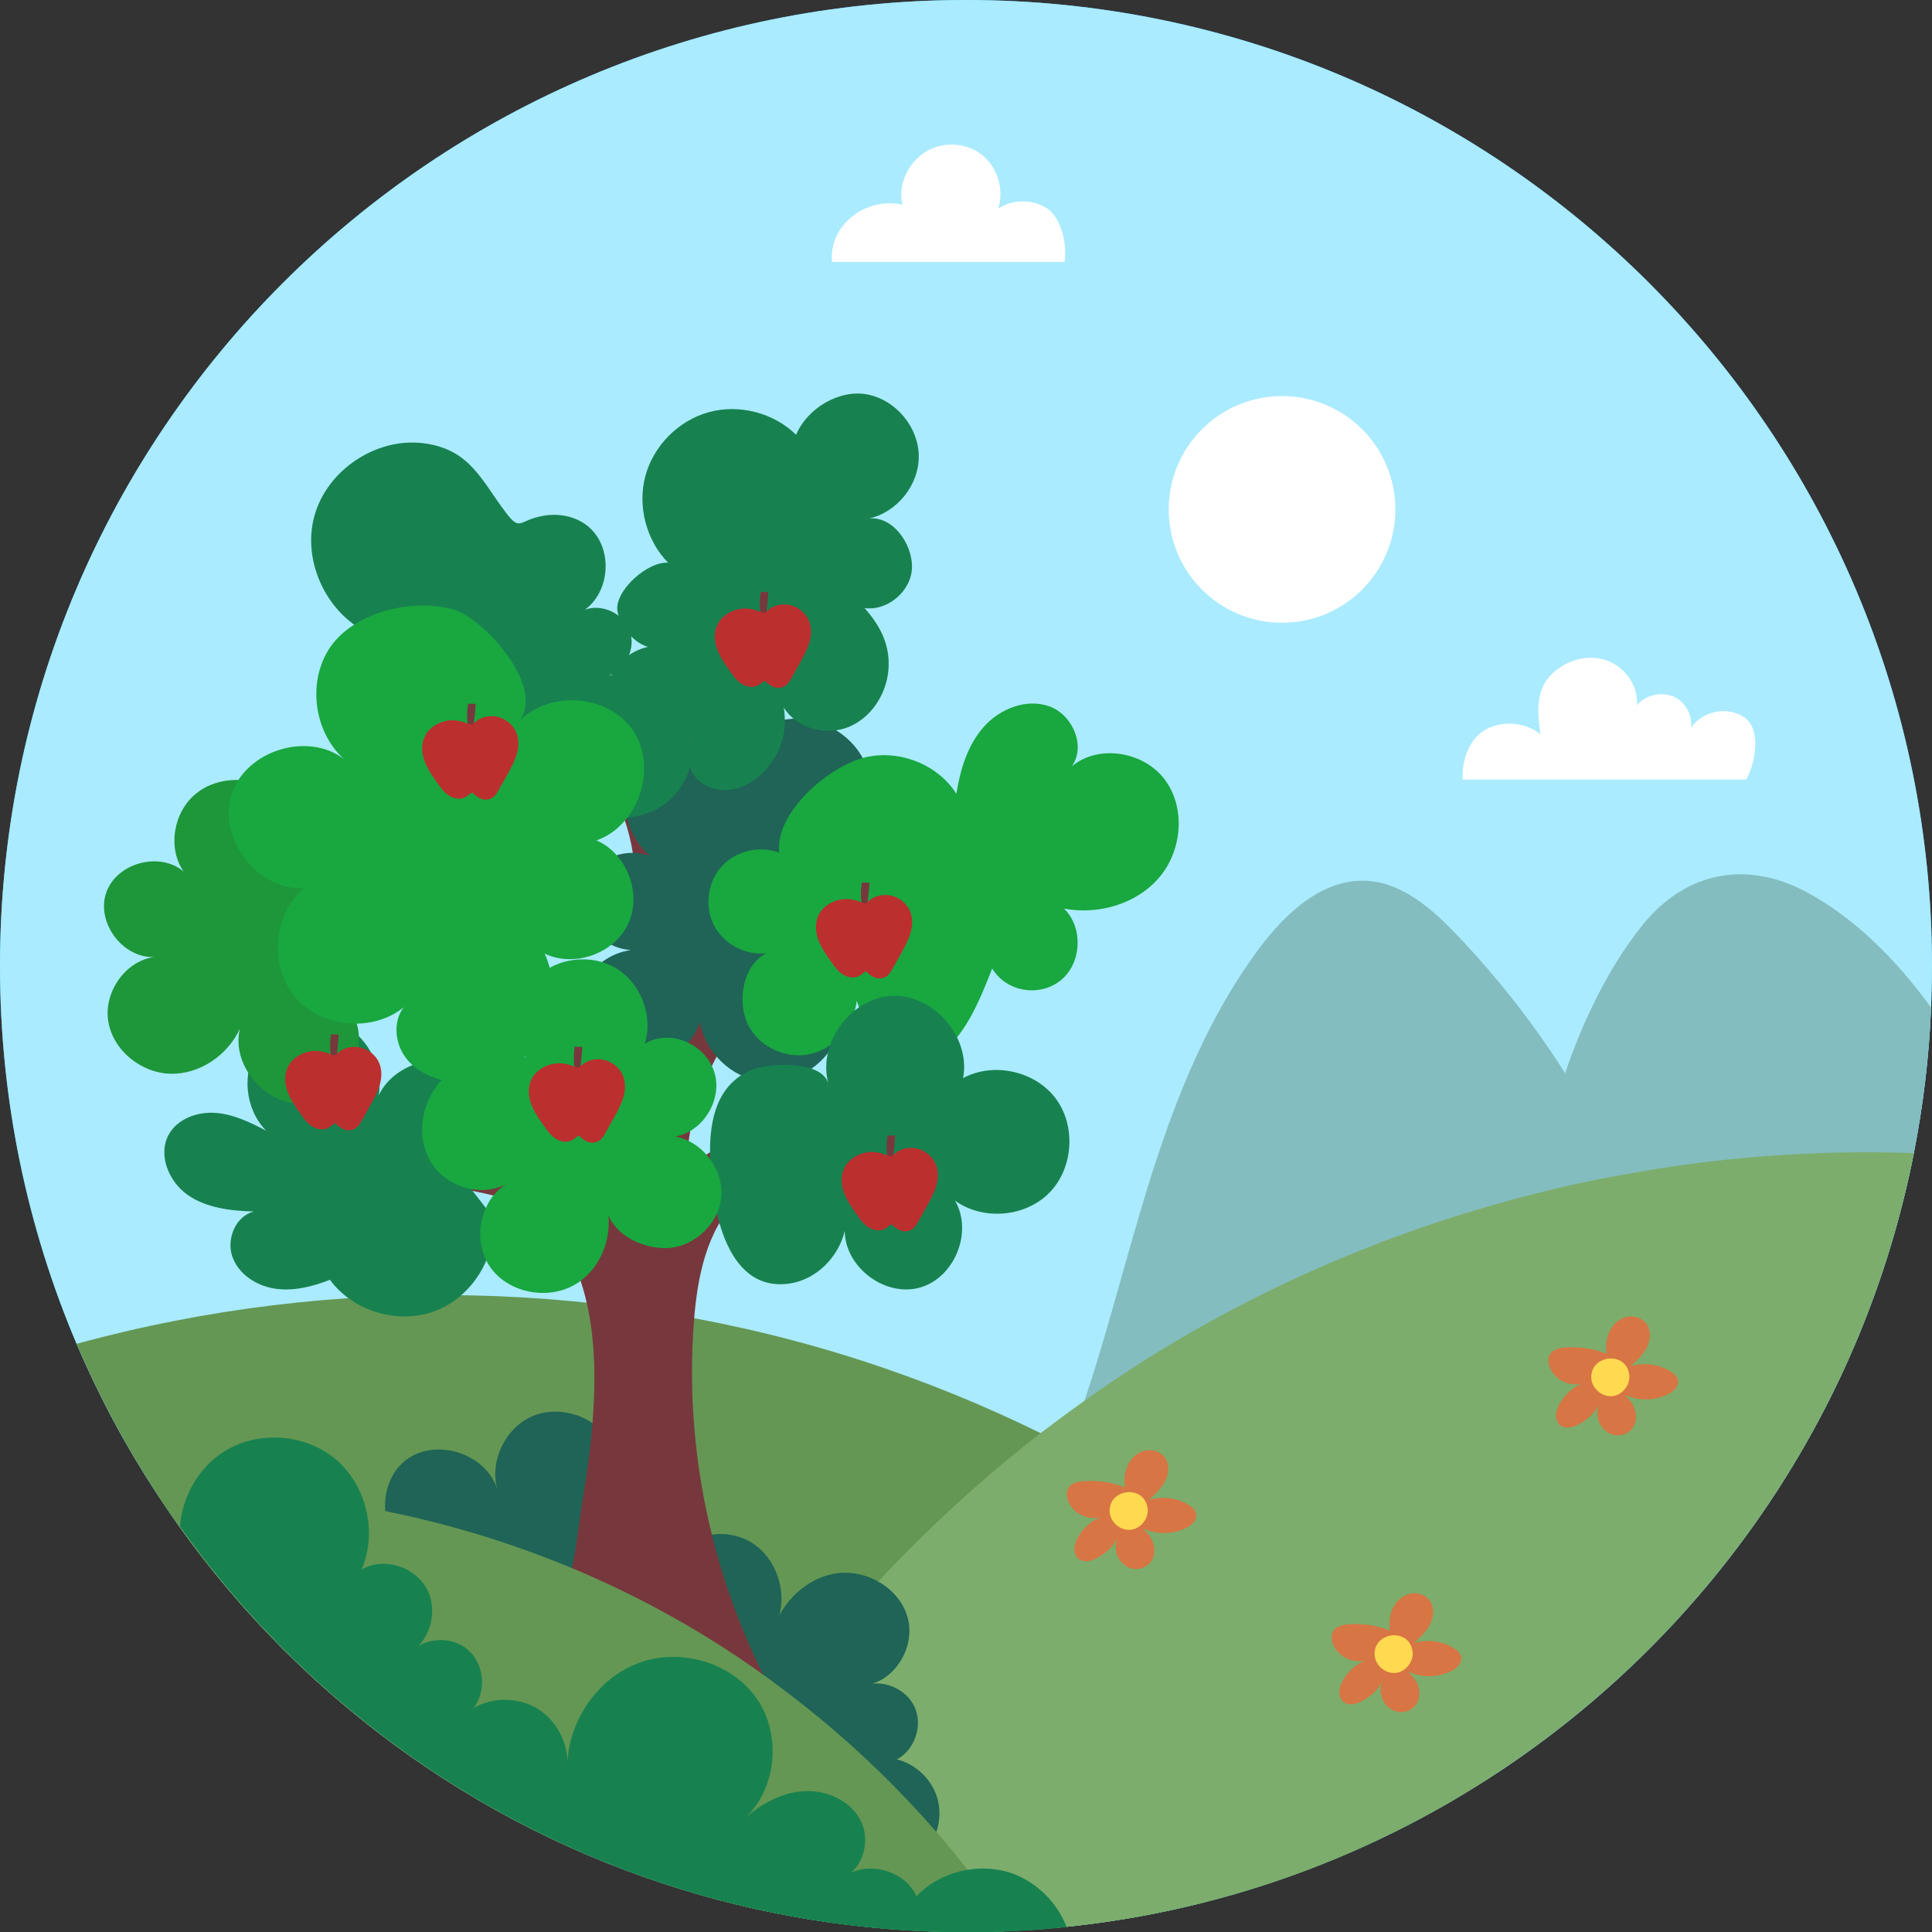 <?xml version="1.0" encoding="UTF-8" standalone="no"?>
<!-- Generator: Adobe Illustrator 27.5.0, SVG Export Plug-In . SVG Version: 6.00 Build 0)  -->

<svg
   version="1.1"
   x="0px"
   y="0px"
   viewBox="0 0 106.46 106.479"
   xml:space="preserve"
   id="svg40"
   sodipodi:docname="july.svg"
   width="106.46"
   height="106.479"
   inkscape:version="1.3.2 (091e20e, 2023-11-25, custom)"
   xmlns:inkscape="http://www.inkscape.org/namespaces/inkscape"
   xmlns:sodipodi="http://sodipodi.sourceforge.net/DTD/sodipodi-0.dtd"
   xmlns="http://www.w3.org/2000/svg"
   xmlns:svg="http://www.w3.org/2000/svg"><rect x="0" y="0" width="106.46" height="106.479" fill="#333333" stroke="none"/><defs
   id="defs40" /><sodipodi:namedview
   id="namedview40"
   pagecolor="#ffffff"
   bordercolor="#000000"
   borderopacity="0.25"
   inkscape:showpageshadow="2"
   inkscape:pageopacity="0.0"
   inkscape:pagecheckerboard="0"
   inkscape:deskcolor="#d1d1d1"
   inkscape:zoom="1.554"
   inkscape:cx="-4.8262548"
   inkscape:cy="70.46332"
   inkscape:window-width="1920"
   inkscape:window-height="991"
   inkscape:window-x="2391"
   inkscape:window-y="435"
   inkscape:window-maximized="1"
   inkscape:current-layer="svg40" />

<g
   id="OBJECTS"
   transform="translate(-254.606,-179.304)">
	
	<g
   id="g40">
		<path
   style="fill:#39b8ff"
   d="m 361.066,232.534 c 0,0.77 -0.02,1.53 -0.05,2.29 -0.11,2.73 -0.44,5.41 -0.95,8.02 -0.09,0.45 -0.18,0.89 -0.28,1.33 -3.1,13.9 -11.63,25.75 -23.26,33.2 -7.61,4.88 -16.55,7.88 -26.15,8.33 -0.84,0.04 -1.69,0.06 -2.54,0.06 -5.79,0 -11.37,-0.93 -16.59,-2.64 -11.64,-3.81 -21.51,-11.53 -28.06,-21.61 -1.68,-2.57 -3.14,-5.3 -4.36,-8.16 -2.71,-6.39 -4.22,-13.43 -4.22,-20.82 0,-29.4 23.83,-53.23 53.23,-53.23 29.4,0 53.23,23.83 53.23,53.23 z"
   id="path1" />
		<path
   style="fill:#aaebff"
   d="m 361.066,232.534 c 0,0.77 -0.02,1.53 -0.05,2.29 -0.11,2.73 -0.44,5.41 -0.95,8.02 -0.09,0.45 -0.18,0.89 -0.28,1.33 -3.1,13.9 -11.63,25.75 -23.26,33.2 -7.61,4.88 -16.55,7.88 -26.15,8.33 -0.84,0.04 -1.69,0.06 -2.54,0.06 -5.79,0 -11.37,-0.93 -16.59,-2.64 -11.64,-3.81 -21.51,-11.53 -28.06,-21.61 -1.68,-2.57 -3.14,-5.3 -4.36,-8.16 -2.71,-6.39 -4.22,-13.43 -4.22,-20.82 0,-29.4 23.83,-53.23 53.23,-53.23 29.4,0 53.23,23.83 53.23,53.23 z"
   id="path2" />
		<path
   style="fill:#649754"
   d="m 336.526,277.374 c -7.61,4.88 -16.55,7.88 -26.15,8.33 -0.84,0.04 -1.69,0.06 -2.54,0.06 -5.79,0 -11.37,-0.93 -16.59,-2.64 -11.64,-3.81 -21.51,-11.53 -28.06,-21.61 -1.68,-2.57 -3.14,-5.3 -4.36,-8.16 14.18,-3.88 29.51,-3.57 43.5,1 3.29,1.08 6.51,2.39 9.62,3.92 0.51,0.24 1.02,0.5 1.52,0.76 0.51,0.26 1.02,0.54 1.53,0.82 8.16,4.46 15.51,10.43 21.53,17.52 z"
   id="path3" />
		<g
   id="g5">
			<path
   style="fill:#83bdbf"
   d="m 345.503,247.824 c -2.339,-6.341 -5.999,-12.191 -10.68,-17.067 -1.344,-1.4 -2.941,-2.798 -4.878,-2.916 -2.406,-0.146 -4.446,1.721 -5.894,3.648 -3.203,4.26 -5.064,9.368 -6.581,14.478 -1.518,5.109 -2.747,10.33 -4.886,15.212 5.452,-3.027 10.871,-5.836 16.648,-8.184 5.231,-2.127 10.702,-4.231 16.271,-5.171 z"
   id="path4" />
			<path
   style="fill:#83bdbf"
   d="m 361.016,234.824 c -0.11,2.73 -0.44,5.41 -0.95,8.02 -0.09,0.45 -0.18,0.89 -0.28,1.33 -7.21,1.91 -14.4,3.92 -21.61,5.78 0.16,-0.04 0.3,-0.19 0.41,-0.42 0.52,-1.03 0.58,-3.63 0.67,-4.47 0.01,-0.06 0.01,-0.11 0.02,-0.15 0.32,-2.09 0.84,-4.31 1.58,-6.47 0.41,-1.24 0.9,-2.46 1.46,-3.62 0.8,-1.68 1.74,-3.23 2.81,-4.56 2.42,-2.98 5.77,-3.54 9.01,-1.81 2.65,1.42 4.96,3.72 6.88,6.37 z"
   id="path5" />
		</g>
		<path
   style="fill:#7cad6c"
   d="m 360.066,242.844 c -0.09,0.45 -0.18,0.89 -0.28,1.33 -3.1,13.9 -11.63,25.75 -23.26,33.2 -7.61,4.88 -16.55,7.88 -26.15,8.33 -0.84,0.04 -1.69,0.06 -2.54,0.06 -5.79,0 -11.37,-0.93 -16.59,-2.64 1.91,-3.71 4.15,-7.27 6.67,-10.61 4.02,-5.34 8.75,-10.14 14.03,-14.24 0.8,-0.61 1.61,-1.21 2.43,-1.79 1.49,-1.06 3.01,-2.07 4.58,-3.01 6.3,-3.79 13.17,-6.62 20.3,-8.41 1.54,-0.39 3.1,-0.73 4.67,-1.01 h 0.01 c 5.31,-0.99 10.72,-1.4 16.13,-1.21 z"
   id="path6" />
		<path
   style="fill:#1f6456"
   d="m 305.435,281.469 c 0.79,-0.761 1.123,-1.964 0.837,-3.023 -0.286,-1.059 -1.178,-1.932 -2.244,-2.193 0.968,-0.519 1.427,-1.819 1.001,-2.831 -0.427,-1.012 -1.679,-1.59 -2.726,-1.259 1.641,-0.23 2.761,-2.134 2.317,-3.73 -0.443,-1.596 -2.21,-2.643 -3.854,-2.439 -1.644,0.204 -3.044,1.518 -3.539,3.099 0.962,-1.635 0.285,-4.012 -1.395,-4.894 -1.679,-0.882 -4.021,-0.091 -4.821,1.63 0.965,-0.904 0.873,-2.681 -0.18,-3.481 -1.053,-0.8 -2.789,-0.414 -3.403,0.758 1.263,-1.026 1.606,-3.018 0.759,-4.408 -0.847,-1.389 -2.775,-1.998 -4.265,-1.346 -1.491,0.652 -2.353,2.48 -1.907,4.045 -0.589,-1.99 -3.388,-2.902 -5.037,-1.642 -1.649,1.26 -1.503,4.201 0.262,5.291 9.111,5.628 18.966,10.991 28.195,16.423 z"
   id="path7" />
		<path
   style="fill:#77383d"
   d="m 292.449,243.664 c 0.025,-3.942 2.093,-7.649 4.854,-10.462 2.761,-2.813 6.186,-4.866 9.57,-6.887 -5.736,0.966 -10.953,3.954 -14.343,8.68 -1.14,-6.846 1.302,-14.189 6.315,-18.989 -3.712,0.738 -6.799,3.54 -7.706,7.214 -2.354,-4.594 -6.655,-8.151 -11.609,-9.601 2.197,1.684 4.409,3.382 6.245,5.453 1.837,2.071 3.295,4.564 3.713,7.3 0.334,2.187 -0.006,4.413 -0.346,6.599 -0.592,3.808 -1.075,7.449 -1.667,11.257 -2.503,-3.492 -5.327,-6.754 -8.424,-9.732 -1.267,-1.218 -2.804,-2.469 -4.554,-2.302 2.265,1.086 4.109,2.915 5.56,4.966 1.411,1.994 2.48,4.206 3.526,6.415 -3.445,-0.334 -6.891,-0.668 -10.336,-1.003 1.792,0.835 3.663,1.484 5.581,1.962 2.689,0.67 5.287,0.656 6.839,3.283 1.841,3.119 1.859,7.099 1.526,10.597 -0.163,1.708 -0.479,3.412 -0.71,5.101 -0.145,1.063 -0.673,5.189 -1.923,5.602 -1.032,0.34 -1.573,2.322 -0.813,3.098 0.653,0.666 1.711,0.642 2.644,0.616 4.181,-0.118 8.385,0.654 12.251,2.249 -4.357,-6.774 -6.425,-14.992 -5.794,-23.021 0.188,-2.387 0.685,-4.915 2.36,-6.626 1.414,-1.443 3.439,-2.072 5.375,-2.649 1.889,-0.563 3.777,-1.125 5.666,-1.688 -4.796,-1.471 -9.763,-0.415 -13.8,2.568 z"
   id="path8" />
		<path
   style="fill:#649754"
   d="m 310.376,285.704 c -0.84,0.04 -1.69,0.06 -2.54,0.06 -5.79,0 -11.37,-0.93 -16.59,-2.64 -11.64,-3.81 -21.51,-11.53 -28.06,-21.61 9.45,-0.31 18.99,1.86 27.35,6.28 2.58,1.36 5.05,2.94 7.38,4.72 4.85,3.66 9.08,8.14 12.46,13.19 z"
   id="path9" />
		<circle
   style="fill:#ffffff"
   cx="325.251"
   cy="207.375"
   r="6.245"
   id="circle9" />
		<g
   id="g18">
			<path
   style="fill:#1f6456"
   d="m 294.501,223.14 c -0.086,-1.911 1.366,-3.775 3.24,-4.159 1.874,-0.384 3.942,0.76 4.614,2.551 0.672,1.791 -0.135,4.013 -1.799,4.956 1.424,-0.898 3.569,-0.493 4.481,0.923 0.912,1.416 0.558,3.479 -0.724,4.571 -1.282,1.092 -3.312,1.14 -4.693,0.177 1.316,1.068 1.743,2.806 1.08,4.367 -0.662,1.561 -2.421,2.577 -4.104,2.373 -1.683,-0.205 -3.147,-1.613 -3.416,-3.287 -0.511,1.563 -2.554,3.001 -4.16,2.646 -1.606,-0.355 -2.8,-2.036 -2.605,-3.669 0.195,-1.633 1.75,-2.987 3.395,-2.954 -1.224,0.161 -2.506,-0.639 -2.9,-1.81 -0.393,-1.17 0.146,-2.582 1.219,-3.193 1.073,-0.611 2.562,-0.353 3.368,0.583 -1.392,-0.668 -2.449,-2.105 -2.437,-3.649 0.013,-1.544 1.253,-3.05 2.794,-3.149 1.542,-0.1 3,1.22 2.647,2.723 z"
   id="path10" />
			<path
   style="fill:#178250"
   d="m 281.785,246.388 c 0.212,2.159 -1.161,4.377 -3.188,5.151 -2.027,0.774 -4.528,0.035 -5.81,-1.715 -0.961,0.377 -2.001,0.642 -3.022,0.49 -1.021,-0.151 -2.018,-0.792 -2.357,-1.767 -0.339,-0.975 0.185,-2.233 1.186,-2.485 -1.274,-0.036 -2.611,-0.186 -3.653,-0.919 -1.043,-0.733 -1.653,-2.22 -1.03,-3.331 0.486,-0.867 1.573,-1.255 2.564,-1.184 0.991,0.071 1.912,0.517 2.793,0.977 -1.168,-1.184 -1.364,-3.203 -0.445,-4.589 0.918,-1.386 2.854,-1.992 4.399,-1.378 1.545,0.614 2.536,2.384 2.252,4.022 1.003,-2.083 4.213,-2.628 5.847,-0.992 1.634,1.635 1.087,4.845 -0.997,5.846"
   id="path11" />
			<path
   style="fill:#1e963a"
   d="m 276.08,226.483 c -1.394,-1.062 -3.658,-0.679 -4.625,0.783 0.309,-1.569 -0.292,-3.314 -1.579,-4.264 -1.287,-0.95 -3.215,-0.979 -4.46,0.025 -1.245,1.004 -1.601,2.993 -0.689,4.306 -1.318,-1.128 -3.7,-0.482 -4.267,1.158 -0.568,1.639 0.904,3.62 2.638,3.549 -1.599,0.219 -2.78,1.943 -2.527,3.537 0.253,1.594 1.79,2.841 3.404,2.893 1.614,0.051 3.169,-1.006 3.846,-2.471 -0.5,2.121 1.596,4.408 3.753,4.094 2.157,-0.313 3.515,-3.102 2.432,-4.993 1.007,0.483 2.351,0.077 2.922,-0.883 0.411,-0.69 0.251,-1.295 0.122,-2.02 -0.173,-0.967 -0.207,-0.821 -0.031,-1.787 0.263,-1.46 0.425,-2.888 -0.939,-3.927 z"
   id="path12" />
			<path
   style="fill:#178250"
   d="m 277.963,203.73 c -2.619,-0.343 -5.349,1.478 -6.039,4.027 -0.69,2.549 0.749,5.499 3.183,6.524 -1.567,0.228 -2.637,2.129 -2.021,3.587 0.616,1.459 2.725,2.015 3.981,1.05 -1.95,1.163 -2.165,4.373 -0.389,5.786 1.776,1.413 4.856,0.481 5.55,-1.68 -0.706,1.354 0.236,3.268 1.74,3.534 1.504,0.266 3.045,-1.21 2.845,-2.724 1.457,0.876 3.481,0.67 4.731,-0.482 1.25,-1.152 1.621,-3.152 0.868,-4.676 -0.753,-1.524 -2.569,-2.442 -4.243,-2.147 0.943,-0.353 1.484,-1.528 1.138,-2.474 -0.346,-0.946 -1.517,-1.496 -2.465,-1.157 1.353,-0.991 1.532,-3.228 0.353,-4.421 -0.693,-0.701 -1.732,-0.921 -2.68,-0.747 -1.34,0.246 -1.226,0.878 -2.029,-0.174 -1.346,-1.765 -1.964,-3.491 -4.523,-3.826 z"
   id="path13" />
			<path
   style="fill:#178250"
   d="m 291.423,210.314 c -1.21,-1.235 -1.704,-3.128 -1.25,-4.797 0.453,-1.669 1.836,-3.052 3.505,-3.505 1.669,-0.453 3.562,0.04 4.797,1.25 0.617,-1.466 2.383,-2.526 3.944,-2.219 1.561,0.308 2.801,1.803 2.815,3.393 0.014,1.59 -1.199,3.107 -2.754,3.442 1.295,-0.157 2.389,1.358 2.381,2.663 -0.008,1.305 -1.319,2.444 -2.613,2.27 0.892,1.008 1.426,2.074 1.312,3.415 -0.114,1.341 -0.954,2.639 -2.203,3.141 -1.249,0.502 -2.851,0.075 -3.56,-1.07 0.193,1.249 -0.094,2.348 -0.905,3.318 -0.485,0.58 -1.141,1.042 -1.884,1.182 -0.743,0.14 -1.572,-0.08 -2.066,-0.653 -0.493,-0.573 -0.565,-1.504 -0.081,-2.085 -0.923,0.824 -2.556,0.651 -3.581,-0.042 -1.025,-0.692 -1.489,-2.113 -1.069,-3.277 0.419,-1.164 1.682,-1.962 2.914,-1.842 -1.029,0.466 -2.305,-0.798 -2.493,-1.912 -0.19,-1.112 1.667,-2.774 2.791,-2.672 z"
   id="path14" />
			<path
   style="fill:#19a740"
   d="m 297.545,226.294 c -1.079,-0.419 -2.403,-0.104 -3.178,0.757 -0.775,0.861 -0.949,2.21 -0.419,3.24 0.53,1.03 1.73,1.671 2.881,1.54 -1.247,0.632 -1.607,2.528 -1.061,3.815 0.546,1.287 2.083,2.04 3.45,1.749 1.367,-0.291 2.447,-1.552 2.595,-2.942 0.268,0.786 0.559,1.655 1.058,2.319 0.499,0.664 1.267,1.182 2.097,1.167 0.849,-0.015 1.597,-0.572 2.155,-1.21 1.014,-1.16 1.595,-2.627 2.156,-4.062 0.764,1.289 2.585,1.599 3.761,0.67 1.175,-0.929 1.275,-2.923 0.198,-3.964 1.901,0.354 4.011,-0.256 5.259,-1.734 1.248,-1.478 1.453,-3.816 0.299,-5.369 -1.154,-1.552 -3.645,-1.977 -5.13,-0.738 0.787,-1.097 0.06,-2.817 -1.203,-3.292 -1.264,-0.475 -2.746,0.103 -3.643,1.111 -0.897,1.008 -1.304,2.362 -1.513,3.696 -1.107,-1.755 -3.491,-2.579 -5.446,-1.885 -1.955,0.695 -4.564,3.073 -4.316,5.132 z"
   id="path15" />
			<path
   style="fill:#178250"
   d="m 298.098,250.034 c 1.479,-0.207 2.713,-1.451 3.057,-2.905 0.009,1.994 2.203,3.658 4.126,3.13 1.923,-0.528 2.958,-3.079 1.947,-4.798 1.533,1.114 3.87,0.921 5.199,-0.43 1.329,-1.35 1.484,-3.691 0.346,-5.205 -1.139,-1.514 -3.43,-2.015 -5.097,-1.114 0.432,-2.251 -1.616,-4.628 -3.907,-4.532 -2.29,0.096 -4.133,2.636 -3.514,4.843 -0.377,-1.344 -3.37,-1.133 -4.251,-0.76 -1.879,0.794 -2.299,2.733 -2.271,4.602 0.04,2.64 0.742,7.676 4.365,7.169 z"
   id="path16" />
			<path
   style="fill:#19a740"
   d="m 272.683,215.15 c -1.13,1.869 -0.742,4.516 0.878,5.982 -2.019,-1.543 -5.44,-0.458 -6.2,1.966 -0.761,2.424 1.427,5.269 3.965,5.157 -1.672,1.46 -1.889,4.295 -0.458,5.992 1.431,1.697 4.262,1.962 5.983,0.56 -0.592,0.786 -0.49,1.96 0.093,2.753 0.583,0.793 1.557,1.231 2.535,1.346 1.755,0.207 3.594,-0.597 4.634,-2.025 1.04,-1.429 1.24,-3.425 0.505,-5.032 1.639,0.793 3.856,-0.005 4.614,-1.66 0.758,-1.656 -0.087,-3.855 -1.759,-4.577 2.315,-0.804 3.388,-4.006 2.024,-6.043 -1.364,-2.037 -4.733,-2.265 -6.358,-0.43 1.668,-1.882 -1.868,-5.742 -3.486,-6.229 -2.282,-0.685 -5.691,0.125 -6.97,2.24 z"
   id="path17" />
			<path
   style="fill:#19a740"
   d="m 290.141,236.811 c 0.469,-1.521 -0.213,-3.318 -1.573,-4.145 -1.36,-0.827 -3.269,-0.606 -4.404,0.509 -1.135,1.115 -1.389,3.021 -0.586,4.395 -1.601,-0.389 -3.419,0.012 -4.576,1.186 -1.157,1.173 -1.51,3.127 -0.676,4.547 0.835,1.421 2.873,2.042 4.279,1.183 -1.539,0.871 -2.006,3.15 -1.008,4.61 0.997,1.46 3.195,1.883 4.715,0.979 1.52,-0.904 2.208,-2.946 1.642,-4.621 0.037,1.554 1.619,2.557 3.171,2.625 1.553,0.068 3.045,-1.21 3.217,-2.754 0.172,-1.544 -1.002,-3.12 -2.532,-3.395 1.581,-0.263 2.673,-2.131 2.127,-3.637 -0.546,-1.508 -2.415,-2.293 -3.796,-1.482 z"
   id="path18" />
		</g>
		<path
   style="fill:#ffffff"
   d="m 313.267,193.739 h -12.819 c -0.064,-1.002 0.302,-1.812 1.066,-2.463 0.764,-0.651 1.842,-0.916 2.821,-0.693 -0.271,-1.078 0.295,-2.271 1.224,-2.882 0.929,-0.611 2.243,-0.565 3.126,0.111 0.883,0.676 1.272,1.932 0.925,2.988 0.788,-0.527 1.891,-0.534 2.686,-0.018 0.796,0.514 1.13,2.022 0.971,2.957 z"
   id="path19" />
		<path
   style="fill:#ffffff"
   d="M 350.828,222.264 H 335.21 c -0.075,-1.056 0.361,-2.283 1.297,-2.777 0.936,-0.494 2.159,-0.38 2.988,0.278 -0.18,-1.103 -0.26,-2.334 0.481,-3.17 0.741,-0.836 1.961,-1.256 3.034,-0.942 1.073,0.314 1.896,1.407 1.796,2.52 0.429,-0.568 1.343,-0.768 1.999,-0.493 0.656,0.275 1.079,1.022 0.975,1.727 0.651,-0.924 1.96,-1.197 2.917,-0.596 0.957,0.601 0.68,2.465 0.131,3.453 z"
   id="path20" />
		<path
   style="fill:#77383d"
   d="m 302.13,229.314 c -0.102,-0.442 -0.112,-0.925 -0.028,-1.391 0.146,0.024 0.268,0.002 0.414,0.025 -0.015,0.419 -0.101,0.92 -0.116,1.338 -0.112,0.004 -0.159,0.025 -0.27,0.028 z"
   id="path21" />
		<path
   style="fill:#77383d"
   d="m 286.309,238.365 c -0.102,-0.442 -0.112,-0.925 -0.028,-1.391 0.146,0.024 0.268,0.001 0.414,0.025 -0.015,0.419 -0.101,0.92 -0.116,1.338 -0.112,0.004 -0.159,0.026 -0.27,0.028 z"
   id="path22" />
		<path
   style="fill:#77383d"
   d="m 296.557,213.306 c -0.102,-0.442 -0.112,-0.925 -0.028,-1.391 0.146,0.024 0.268,0.001 0.414,0.025 -0.015,0.419 -0.101,0.92 -0.116,1.338 -0.112,0.003 -0.158,0.025 -0.27,0.028 z"
   id="path23" />
		<path
   style="fill:#77383d"
   d="m 303.546,243.251 c -0.102,-0.442 -0.112,-0.925 -0.028,-1.391 0.146,0.024 0.268,10e-4 0.414,0.025 -0.015,0.419 -0.101,0.92 -0.116,1.338 -0.111,0.003 -0.158,0.025 -0.27,0.028 z"
   id="path24" />
		<path
   style="fill:#77383d"
   d="m 272.883,237.684 c -0.102,-0.442 -0.112,-0.925 -0.028,-1.391 0.146,0.024 0.268,0.001 0.414,0.025 -0.015,0.419 -0.101,0.92 -0.116,1.338 -0.112,0.004 -0.159,0.026 -0.27,0.028 z"
   id="path25" />
		<g
   id="g32">
			<g
   id="g27">
				<path
   style="fill:#77383d"
   d="m 280.431,219.463 c -0.102,-0.442 -0.112,-0.925 -0.028,-1.391 0.146,0.024 0.268,0.001 0.414,0.025 -0.015,0.419 -0.101,0.92 -0.116,1.338 -0.112,0.003 -0.159,0.025 -0.27,0.028 z"
   id="path26" />
				<path
   style="fill:#bc2f2f"
   d="m 283.038,219.632 c -0.176,-0.393 -0.566,-0.734 -1.063,-0.836 -0.243,-0.05 -0.505,-0.033 -0.738,0.042 -0.11,0.035 -0.214,0.083 -0.305,0.144 -0.074,0.049 -0.335,0.274 -0.335,0.274 0,0 -0.405,-0.16 -0.58,-0.201 -0.248,-0.057 -0.495,-0.086 -0.75,-0.042 -0.44,0.075 -0.84,0.298 -1.087,0.605 -0.351,0.436 -0.378,1.005 -0.218,1.51 0.16,0.505 0.488,0.963 0.812,1.413 0.126,0.175 0.253,0.352 0.426,0.497 0.173,0.146 0.399,0.259 0.646,0.276 0.402,0.027 0.544,-0.215 0.789,-0.343 0.094,0.132 0.302,0.267 0.432,0.33 0.188,0.09 0.437,0.086 0.621,-0.009 0.194,-0.1 0.298,-0.28 0.394,-0.45 0.15,-0.268 0.3,-0.536 0.45,-0.804 0.213,-0.38 0.427,-0.763 0.545,-1.17 0.118,-0.407 0.137,-0.844 -0.039,-1.236 z"
   id="path27" />
			</g>
			<path
   style="fill:#bc2f2f"
   d="m 304.737,229.483 c -0.176,-0.393 -0.566,-0.733 -1.063,-0.836 -0.243,-0.05 -0.505,-0.033 -0.738,0.042 -0.11,0.035 -0.214,0.083 -0.305,0.144 -0.074,0.049 -0.335,0.274 -0.335,0.274 0,0 -0.405,-0.16 -0.58,-0.201 -0.248,-0.057 -0.495,-0.086 -0.75,-0.042 -0.44,0.076 -0.84,0.298 -1.087,0.605 -0.351,0.436 -0.378,1.005 -0.218,1.51 0.16,0.505 0.488,0.963 0.812,1.413 0.126,0.175 0.253,0.352 0.426,0.497 0.173,0.146 0.399,0.259 0.646,0.276 0.402,0.027 0.544,-0.215 0.789,-0.343 0.094,0.132 0.302,0.267 0.432,0.33 0.188,0.09 0.437,0.086 0.621,-0.009 0.194,-0.1 0.298,-0.28 0.394,-0.45 0.15,-0.268 0.3,-0.536 0.45,-0.804 0.213,-0.38 0.427,-0.763 0.545,-1.17 0.118,-0.407 0.137,-0.844 -0.039,-1.236 z"
   id="path28" />
			<path
   style="fill:#bc2f2f"
   d="m 288.915,238.534 c -0.176,-0.393 -0.566,-0.733 -1.063,-0.836 -0.243,-0.05 -0.505,-0.033 -0.738,0.042 -0.11,0.035 -0.214,0.083 -0.305,0.144 -0.074,0.049 -0.335,0.274 -0.335,0.274 0,0 -0.405,-0.16 -0.58,-0.201 -0.248,-0.057 -0.495,-0.086 -0.75,-0.042 -0.44,0.075 -0.84,0.298 -1.087,0.605 -0.351,0.436 -0.378,1.005 -0.218,1.51 0.16,0.505 0.488,0.963 0.812,1.413 0.126,0.175 0.253,0.352 0.426,0.497 0.173,0.146 0.399,0.259 0.646,0.276 0.402,0.027 0.544,-0.215 0.789,-0.343 0.094,0.132 0.302,0.267 0.432,0.33 0.188,0.09 0.437,0.086 0.621,-0.009 0.194,-0.1 0.298,-0.28 0.394,-0.45 0.15,-0.268 0.3,-0.536 0.45,-0.804 0.213,-0.38 0.427,-0.763 0.545,-1.17 0.119,-0.407 0.137,-0.843 -0.039,-1.236 z"
   id="path29" />
			<path
   style="fill:#bc2f2f"
   d="m 299.164,213.474 c -0.176,-0.393 -0.566,-0.734 -1.063,-0.836 -0.243,-0.05 -0.505,-0.033 -0.738,0.042 -0.11,0.035 -0.214,0.083 -0.305,0.144 -0.074,0.049 -0.335,0.274 -0.335,0.274 0,0 -0.405,-0.16 -0.58,-0.201 -0.248,-0.057 -0.495,-0.086 -0.75,-0.042 -0.44,0.076 -0.84,0.298 -1.087,0.605 -0.351,0.436 -0.378,1.005 -0.218,1.51 0.16,0.505 0.488,0.963 0.812,1.413 0.126,0.175 0.253,0.352 0.426,0.497 0.173,0.146 0.399,0.259 0.646,0.276 0.402,0.027 0.544,-0.215 0.789,-0.343 0.094,0.132 0.302,0.267 0.432,0.33 0.188,0.09 0.437,0.086 0.621,-0.009 0.194,-0.1 0.298,-0.28 0.394,-0.45 0.15,-0.268 0.3,-0.536 0.45,-0.804 0.213,-0.38 0.426,-0.763 0.545,-1.17 0.119,-0.407 0.137,-0.843 -0.039,-1.236 z"
   id="path30" />
			<path
   style="fill:#bc2f2f"
   d="m 306.153,243.42 c -0.176,-0.393 -0.566,-0.734 -1.063,-0.836 -0.243,-0.05 -0.505,-0.033 -0.738,0.042 -0.109,0.035 -0.214,0.083 -0.305,0.144 -0.074,0.049 -0.335,0.274 -0.335,0.274 0,0 -0.405,-0.16 -0.58,-0.201 -0.248,-0.057 -0.495,-0.086 -0.75,-0.042 -0.44,0.076 -0.84,0.298 -1.087,0.605 -0.351,0.436 -0.378,1.005 -0.218,1.51 0.16,0.505 0.488,0.963 0.812,1.413 0.126,0.175 0.253,0.352 0.426,0.497 0.173,0.146 0.399,0.259 0.646,0.276 0.402,0.027 0.544,-0.215 0.789,-0.343 0.094,0.132 0.302,0.267 0.432,0.33 0.188,0.09 0.437,0.086 0.621,-0.009 0.194,-0.1 0.299,-0.28 0.394,-0.45 0.15,-0.268 0.3,-0.536 0.45,-0.804 0.213,-0.38 0.427,-0.763 0.545,-1.17 0.119,-0.408 0.137,-0.844 -0.039,-1.236 z"
   id="path31" />
			<path
   style="fill:#bc2f2f"
   d="m 275.49,237.853 c -0.176,-0.393 -0.566,-0.734 -1.063,-0.836 -0.243,-0.05 -0.505,-0.033 -0.738,0.042 -0.109,0.035 -0.214,0.083 -0.305,0.144 -0.074,0.049 -0.335,0.274 -0.335,0.274 0,0 -0.405,-0.16 -0.58,-0.201 -0.248,-0.057 -0.495,-0.086 -0.75,-0.042 -0.44,0.076 -0.84,0.298 -1.087,0.605 -0.351,0.436 -0.378,1.005 -0.218,1.51 0.16,0.505 0.488,0.963 0.812,1.413 0.126,0.175 0.253,0.352 0.426,0.497 0.173,0.146 0.399,0.259 0.646,0.276 0.402,0.027 0.544,-0.215 0.789,-0.343 0.094,0.132 0.302,0.267 0.433,0.33 0.188,0.09 0.437,0.086 0.621,-0.009 0.193,-0.1 0.298,-0.28 0.394,-0.45 0.15,-0.268 0.3,-0.536 0.45,-0.804 0.213,-0.38 0.427,-0.763 0.545,-1.17 0.117,-0.407 0.135,-0.843 -0.04,-1.236 z"
   id="path32" />
		</g>
		<path
   style="fill:#178250"
   d="m 313.383,285.493 c -0.97,0.11 -1.96,0.18 -2.95,0.23 -0.84,0.04 -1.69,0.06 -2.54,0.06 -5.79,0 -11.37,-0.93 -16.59,-2.64 -10.9,-3.57 -20.26,-10.57 -26.78,-19.73 0.13,-1.67 1.05,-3.29 2.49,-4.16 1.88,-1.15 4.49,-0.93 6.15,0.51 1.66,1.45 2.24,4 1.37,6.02 1.2,-0.69 2.89,-0.17 3.57,1.03 0.57,1 0.35,2.35 -0.43,3.18 0.83,-0.47 1.96,-0.42 2.69,0.2 0.92,0.77 1.08,2.29 0.33,3.23 1.07,-0.62 2.48,-0.6 3.54,0.04 1,0.62 1.64,1.79 1.64,2.96 0.12,-2.38 1.69,-4.65 3.92,-5.48 2.29,-0.86 5.13,-0.04 6.52,1.97 1.39,2.01 1.09,5.05 -0.75,6.66 0.93,-0.85 2.1,-1.5 3.35,-1.57 1.26,-0.07 2.6,0.54 3.14,1.67 0.45,0.92 0.21,2.15 -0.53,2.81 1.27,-0.56 3,0.01 3.58,1.31 1.33,-1.38 3.47,-1.89 5.27,-1.26 1.37,0.49 2.49,1.61 3.01,2.96 z"
   id="path33" />
		<g
   id="g35">
			<path
   style="fill:#d87544"
   d="m 316.588,261.274 c -0.05,-0.412 -0.015,-0.843 0.16,-1.22 0.174,-0.377 0.499,-0.695 0.9,-0.805 0.401,-0.111 0.87,0.013 1.124,0.342 0.281,0.365 0.25,0.897 0.046,1.309 -0.204,0.412 -0.552,0.733 -0.892,1.043 0.734,-0.197 1.535,-0.113 2.18,0.289 0.193,0.12 0.384,0.285 0.419,0.51 0.051,0.329 -0.25,0.604 -0.547,0.753 -0.735,0.369 -1.639,0.381 -2.384,0.031 0.234,0.254 0.447,0.465 0.553,0.793 0.106,0.328 0.095,0.707 -0.091,0.997 -0.201,0.313 -0.595,0.483 -0.964,0.437 -0.369,-0.046 -0.702,-0.295 -0.871,-0.626 -0.169,-0.331 -0.18,-0.735 -0.051,-1.084 -0.235,0.52 -0.655,0.874 -1.162,1.135 -0.296,0.153 -0.679,0.238 -0.947,0.04 -0.171,-0.126 -0.255,-0.347 -0.253,-0.559 0.001,-0.212 0.078,-0.418 0.177,-0.606 0.266,-0.502 0.706,-0.909 1.227,-1.136 -0.667,0.143 -1.349,-0.156 -1.681,-0.752 -0.155,-0.279 -0.217,-0.646 -0.032,-0.906 0.176,-0.248 0.512,-0.317 0.815,-0.337 0.754,-0.048 1.584,0.042 2.274,0.352 z"
   id="path34" />
			<path
   style="fill:#ffd950"
   d="m 315.755,262.651 c 0.051,0.556 0.611,1.012 1.166,0.948 0.555,-0.064 0.997,-0.634 0.921,-1.187 -0.185,-1.346 -2.208,-1.072 -2.087,0.239 z"
   id="path35" />
		</g>
		<g
   id="g37">
			<path
   style="fill:#d87544"
   d="m 331.189,269.161 c -0.05,-0.413 -0.015,-0.843 0.16,-1.22 0.174,-0.377 0.499,-0.695 0.9,-0.805 0.401,-0.111 0.87,0.013 1.124,0.343 0.281,0.365 0.25,0.897 0.046,1.309 -0.204,0.413 -0.552,0.733 -0.892,1.043 0.734,-0.197 1.535,-0.112 2.18,0.289 0.193,0.12 0.384,0.286 0.419,0.51 0.051,0.328 -0.25,0.604 -0.547,0.753 -0.735,0.369 -1.64,0.381 -2.384,0.03 0.234,0.254 0.447,0.465 0.553,0.793 0.106,0.328 0.095,0.707 -0.091,0.997 -0.201,0.313 -0.595,0.483 -0.964,0.437 -0.369,-0.046 -0.702,-0.295 -0.871,-0.626 -0.17,-0.331 -0.18,-0.735 -0.051,-1.084 -0.235,0.52 -0.655,0.874 -1.162,1.135 -0.296,0.152 -0.679,0.238 -0.947,0.04 -0.171,-0.126 -0.255,-0.347 -0.253,-0.559 0.001,-0.213 0.078,-0.418 0.177,-0.606 0.266,-0.502 0.706,-0.909 1.227,-1.136 -0.667,0.143 -1.349,-0.156 -1.681,-0.752 -0.155,-0.279 -0.217,-0.646 -0.032,-0.906 0.176,-0.248 0.512,-0.317 0.815,-0.337 0.754,-0.049 1.584,0.041 2.274,0.352 z"
   id="path36" />
			<path
   style="fill:#ffd950"
   d="m 330.356,270.538 c 0.051,0.556 0.611,1.012 1.166,0.948 0.554,-0.063 0.997,-0.634 0.921,-1.187 -0.185,-1.346 -2.207,-1.072 -2.087,0.239 z"
   id="path37" />
		</g>
		<g
   id="g39">
			<path
   style="fill:#d87544"
   d="m 343.13,253.91 c -0.05,-0.413 -0.015,-0.843 0.16,-1.22 0.174,-0.377 0.499,-0.695 0.9,-0.805 0.4,-0.11 0.87,0.013 1.124,0.343 0.281,0.365 0.25,0.897 0.046,1.309 -0.204,0.412 -0.552,0.733 -0.892,1.043 0.734,-0.197 1.535,-0.112 2.18,0.289 0.193,0.12 0.384,0.286 0.419,0.51 0.051,0.328 -0.25,0.604 -0.547,0.753 -0.735,0.369 -1.639,0.381 -2.384,0.03 0.234,0.254 0.447,0.465 0.553,0.793 0.106,0.328 0.095,0.707 -0.091,0.997 -0.201,0.313 -0.595,0.483 -0.964,0.437 -0.369,-0.046 -0.702,-0.295 -0.871,-0.626 -0.169,-0.331 -0.18,-0.735 -0.051,-1.084 -0.235,0.52 -0.655,0.874 -1.162,1.135 -0.296,0.152 -0.679,0.238 -0.947,0.04 -0.171,-0.126 -0.255,-0.347 -0.253,-0.56 10e-4,-0.212 0.078,-0.418 0.178,-0.606 0.266,-0.502 0.706,-0.909 1.227,-1.136 -0.667,0.143 -1.349,-0.156 -1.681,-0.752 -0.155,-0.279 -0.217,-0.646 -0.032,-0.906 0.176,-0.248 0.512,-0.317 0.815,-0.337 0.752,-0.048 1.583,0.042 2.273,0.353 z"
   id="path38" />
			<path
   style="fill:#ffd950"
   d="m 342.296,255.287 c 0.051,0.556 0.611,1.011 1.166,0.948 0.555,-0.063 0.997,-0.634 0.922,-1.187 -0.185,-1.346 -2.208,-1.073 -2.088,0.239 z"
   id="path39" />
		</g>
	</g>

</g>
</svg>
